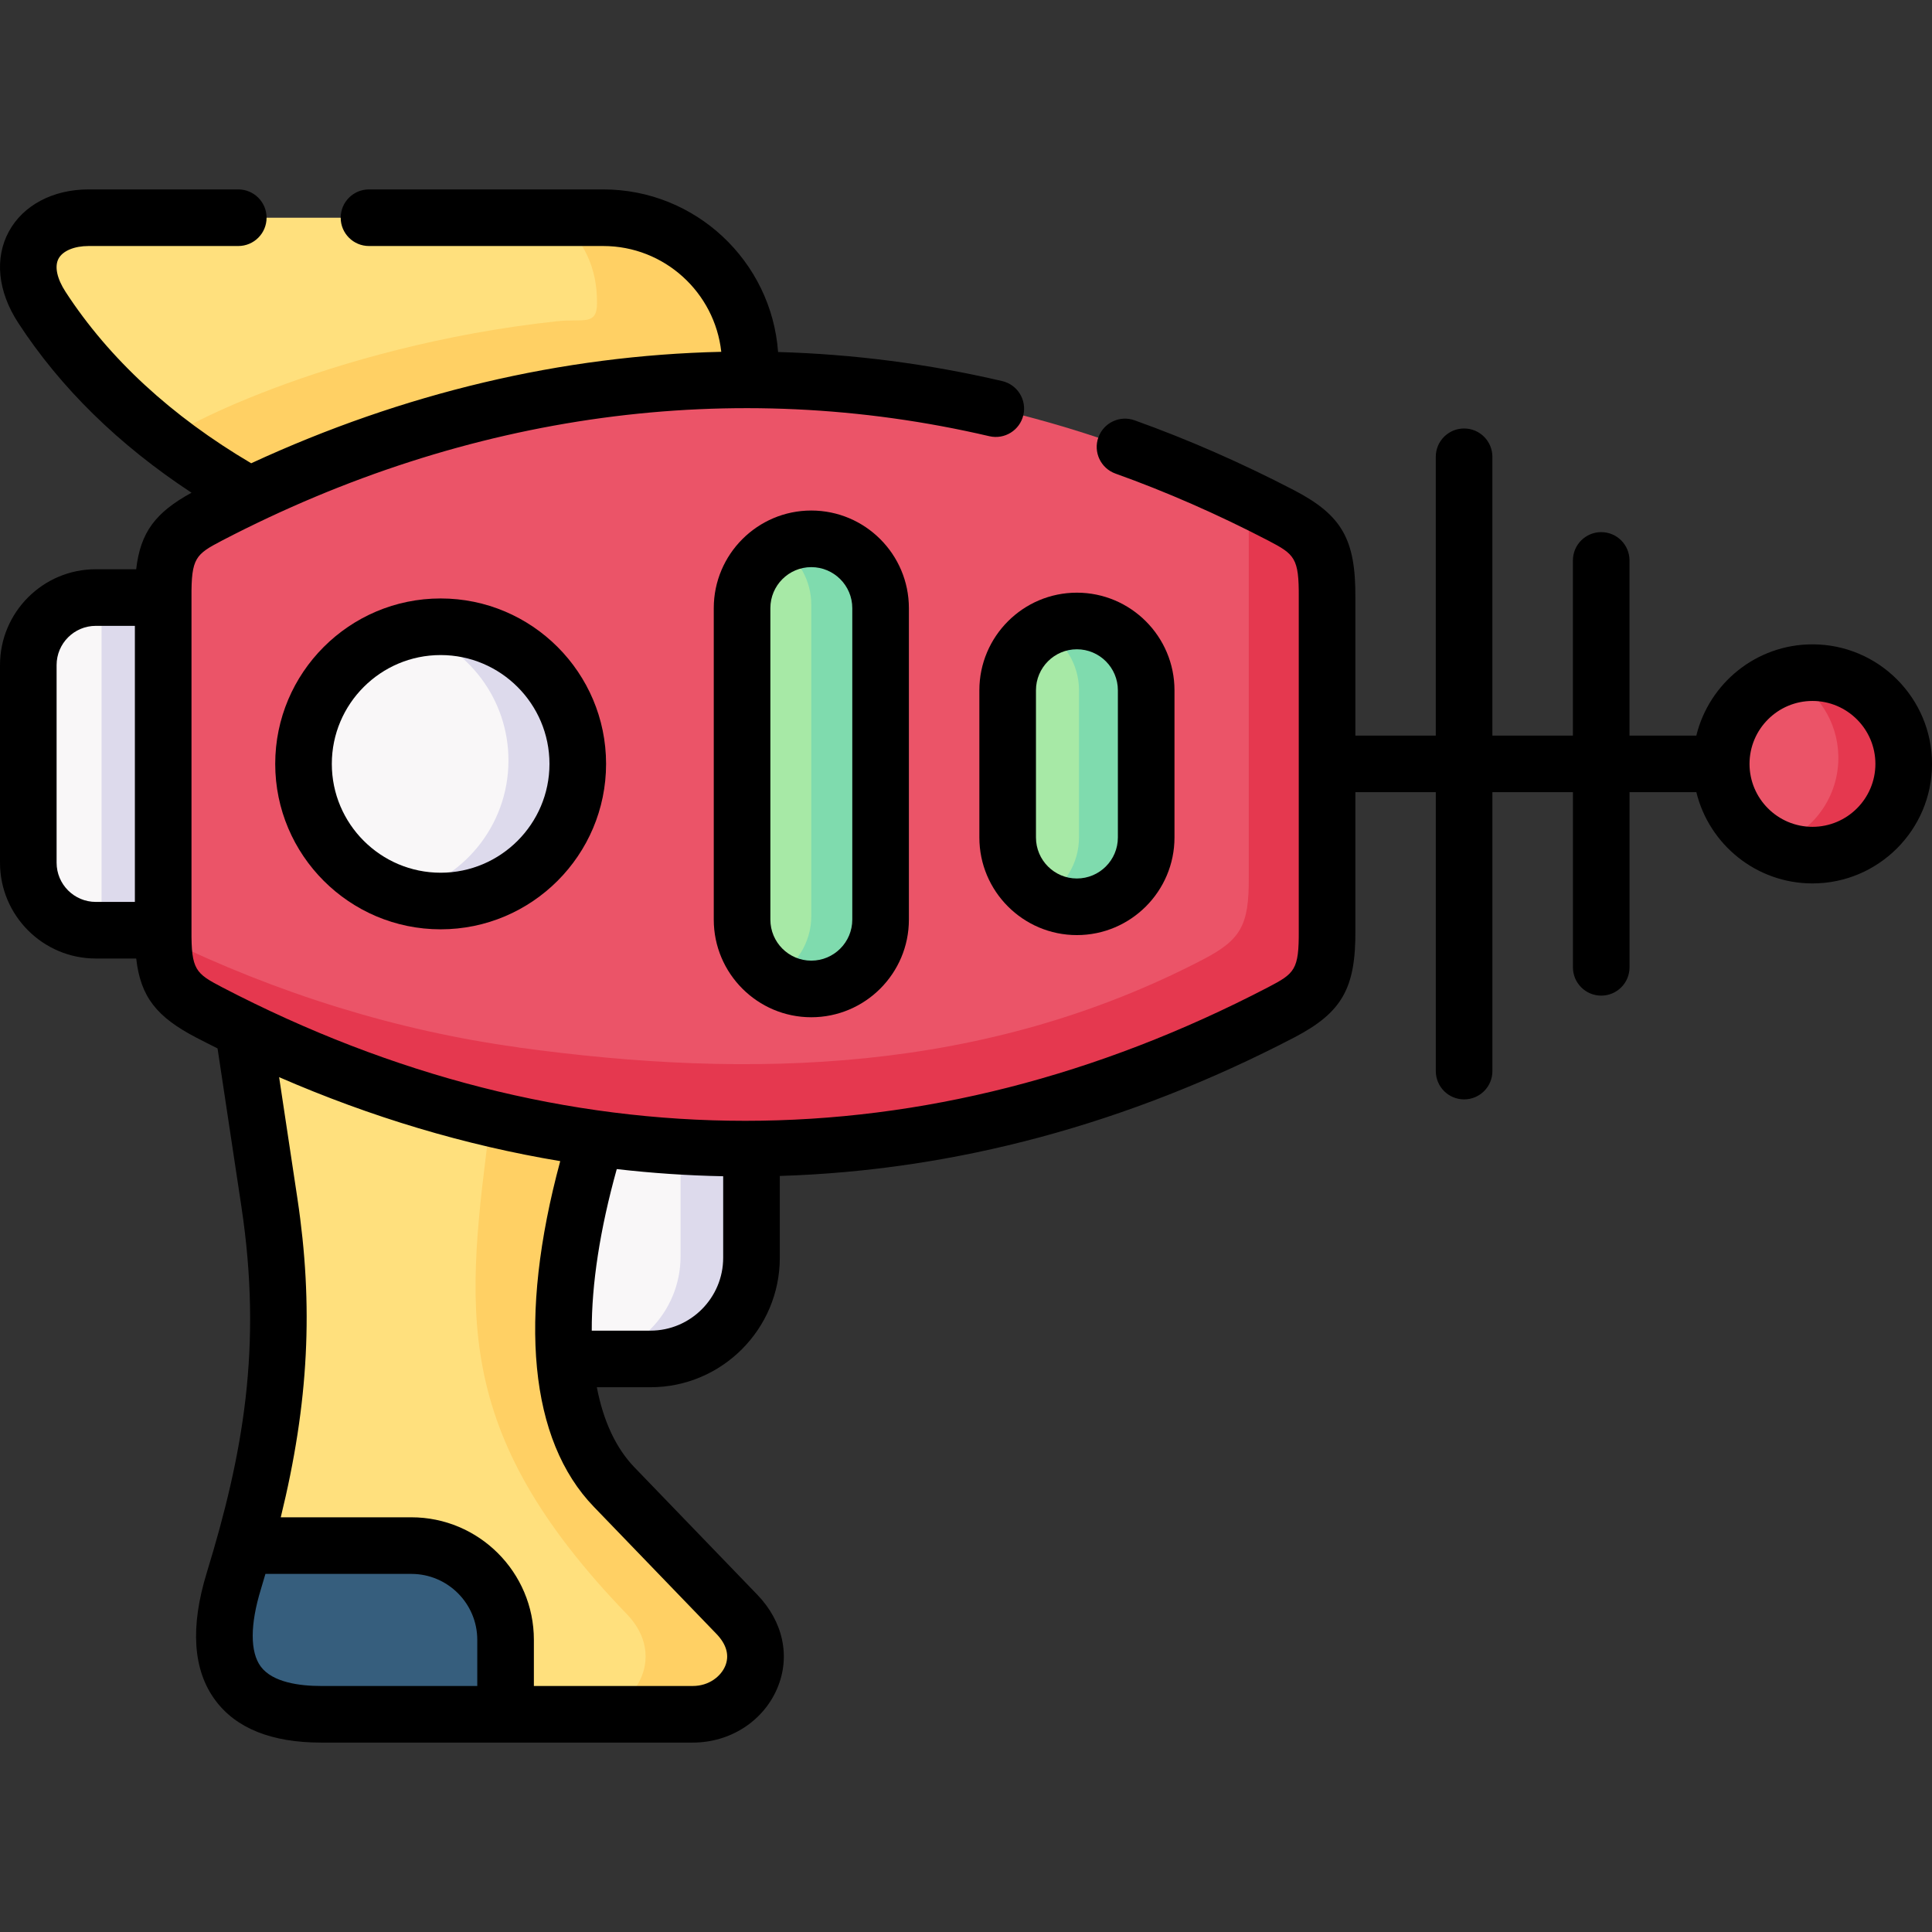 <svg id="Capa_1" enable-background="new 0 0 511.992 511.992" viewBox="0 0 511.992 511.992" xmlns="http://www.w3.org/2000/svg"><rect x="0" y="0" width="511.992" height="511.992" fill="#333333" stroke="none"/><g><g><path clip-rule="evenodd" d="m7.5 228.627c0 9.836 8.05 17.887 17.886 17.887h17.858l13.918-44.079-13.918-44.079h-17.858c-9.836 0-17.886 8.051-17.886 17.887z" fill="#f9f7f8" fill-rule="evenodd"/></g><g><path clip-rule="evenodd" d="m66.176 131.227c53.376 3.515 95.356-13.238 132.66-30.615v-3.912c0-21.459-17.546-39.005-38.976-39.005h-136.373c-13.323 0-20.919 10.63-12.387 23.755 13.578 20.864 32.825 37.22 55.076 49.777z" fill="#ffe07d" fill-rule="evenodd"/></g><g><path clip-rule="evenodd" d="m456.134 202.435c0 13.351 10.828 24.18 24.179 24.18 13.209 0 23.924-10.573 24.179-23.726v-.907c-.255-13.153-10.97-23.726-24.179-23.726-13.351-.001-24.179 10.827-24.179 24.179z" fill="#eb5468" fill-rule="evenodd"/></g><g><path clip-rule="evenodd" d="m64.702 409.594c28.601 16.356 28.63 21.005 69.278 44.703h49.606c13.521 0 22.79-14.995 11.679-26.504l-32.485-33.676c-7.71-7.965-11.99-19.644-13.096-33.988-1.276-16.555 1.644-36.624 8.362-58.565-20.126-35.292-52.27-42.832-93.571-28.744l6.916 45.865c5.018 33.308 1.843 60.436-6.689 90.909z" fill="#ffe07d" fill-rule="evenodd"/></g><g><path clip-rule="evenodd" d="m149.684 360.128h22.677c14.712 0 26.787-12.076 26.787-26.816v-29.027c-16.809-6.718-28.431-4.422-45.099-6.718-6.746 21.94-5.641 46.007-4.365 62.561z" fill="#f9f7f8" fill-rule="evenodd"/></g><g><path clip-rule="evenodd" d="m85.083 454.297h48.897v-19.729c0-13.748-11.253-24.974-24.973-24.974h-44.305c-.85 3.09-1.786 6.236-2.75 9.411-5.895 19.219-2.55 35.292 23.131 35.292z" fill="#365e7d" fill-rule="evenodd"/></g><g><path clip-rule="evenodd" d="m198.836 96.701c0-21.459-17.546-39.005-38.976-39.005h-11.225c6.038 6.86 9.581 12.756 9.581 22.564 0 6.208-3.657 4.11-10.658 4.876-60.972 6.576-104.994 30.36-103.208 31.72 6.86 5.273 14.173 10.035 21.827 14.372 43.256-20.637 87.958-30.841 132.66-30.615v-3.912z" fill="#ffd064" fill-rule="evenodd"/></g><g><path clip-rule="evenodd" d="m43.244 246.514v-44.079-44.08h-16.327v44.08 44.079z" fill="#dddaec" fill-rule="evenodd"/></g><g><path clip-rule="evenodd" d="m183.586 454.297c13.521 0 22.79-14.995 11.679-26.504l-32.485-33.676c-7.71-7.965-11.99-19.644-13.096-33.988-1.276-16.555 1.644-36.624 8.362-58.565-9.354-1.276-18.68-3.033-28.006-5.244-6.491 50.486-11.112 82.546 36.113 131.473 11.112 11.509 1.842 26.504-11.707 26.504z" fill="#ffd064" fill-rule="evenodd"/></g><g><path clip-rule="evenodd" d="m199.148 333.312v-29.027c-6.264.028-12.529-.142-18.793-.51v29.169c0 14.939-12.047 27.185-26.787 27.185h18.793c14.711-.001 26.787-12.076 26.787-26.817z" fill="#dddaec" fill-rule="evenodd"/></g><g><path clip-rule="evenodd" d="m504.492 201.981c-.255-13.153-10.97-23.726-24.179-23.726-2.296 0-4.479.312-6.576.907 7.852 3.884 13.266 11.906 13.436 21.232v.879c-.198 10.885-7.568 20.013-17.603 22.848 3.231 1.587 6.888 2.495 10.743 2.495 13.209 0 23.924-10.573 24.179-23.726z" fill="#e5384f" fill-rule="evenodd"/></g><g><path clip-rule="evenodd" d="m43.244 202.435v44.079c-.085 12.841 2.239 16.583 12.16 21.77 3.005 1.559 6.038 3.061 9.071 4.536 30.614 14.825 61.993 24.407 93.571 28.744 13.663 1.899 27.382 2.778 41.102 2.721 47.395-.283 94.789-12.303 140.37-36.001 9.921-5.187 12.246-8.929 12.16-21.77v-44.079-44.079c.085-12.813-2.239-16.583-12.16-21.77-45.666-23.755-93.145-35.745-140.682-35.972-44.702-.227-89.404 9.978-132.66 30.615-3.6 1.701-7.2 3.515-10.772 5.358-9.921 5.187-12.246 8.958-12.16 21.77v44.078z" fill="#eb5468" fill-rule="evenodd"/></g><g><path clip-rule="evenodd" d="m80.434 202.435c0 20.07 16.271 36.341 36.34 36.341s36.34-16.271 36.34-36.341-16.271-36.341-36.34-36.341-36.34 16.271-36.34 36.341z" fill="#f9f7f8" fill-rule="evenodd"/></g><g><path clip-rule="evenodd" d="m196.653 243.708c0 10.091 8.249 18.369 18.34 18.369 10.12 0 18.368-8.277 18.368-18.369v-82.546c0-10.092-8.249-18.369-18.368-18.369-10.091 0-18.34 8.277-18.34 18.369z" fill="#a7e9a6" fill-rule="evenodd"/></g><g><path clip-rule="evenodd" d="m267.037 221.937c0 10.091 8.249 18.369 18.34 18.369 10.12 0 18.368-8.277 18.368-18.369v-39.005c0-10.091-8.249-18.369-18.368-18.369-10.091 0-18.34 8.277-18.34 18.369z" fill="#a7e9a6" fill-rule="evenodd"/></g><g><path clip-rule="evenodd" d="m318.797 254.281c-57.883 30.104-119.592 31.805-181.472 23.301v-.028c-32.059-4.394-63.637-14.173-94.052-28.971.17 11.197 2.75 14.797 12.132 19.701 3.005 1.559 6.038 3.061 9.071 4.536 6.038 2.92 12.104 5.641 18.198 8.164.312.113.624.255.935.369 24.491 10.035 49.407 16.781 74.437 20.211 2.806.397 5.613.737 8.419 1.049 1.02.113 2.041.198 3.061.312 9.893.964 19.757 1.417 29.622 1.361 15.052-.113 30.104-1.361 45.099-3.827 32.23-5.273 64.176-15.988 95.271-32.174 9.921-5.187 12.246-8.929 12.16-21.77v-44.079-44.079c.085-12.813-2.239-16.583-12.16-21.77-2.863-1.474-5.726-2.92-8.589-4.309.028.68.028 1.361 0 2.098v98.137c.113 12.839-2.211 16.581-12.132 21.768z" fill="#e5384f" fill-rule="evenodd"/></g><g><path clip-rule="evenodd" d="m153.114 202.435c0-20.07-16.271-36.341-36.34-36.341-2.551 0-5.046.255-7.455.765 14.74 4.649 25.426 18.397 25.426 34.668 0 17.518-12.416 32.145-28.913 35.575 3.458 1.077 7.115 1.672 10.942 1.672 20.069.001 36.34-16.27 36.34-36.339z" fill="#dddaec" fill-rule="evenodd"/></g><g><path clip-rule="evenodd" d="m233.362 243.708v-82.546c0-10.092-8.249-18.369-18.368-18.369-3.005 0-5.868.765-8.39 2.069 5.046 3.26 8.39 8.958 8.39 15.392v82.546c0 7.058-4.053 13.238-9.949 16.299 2.863 1.871 6.293 2.976 9.949 2.976 10.119.002 18.368-8.276 18.368-18.367z" fill="#7fdbae" fill-rule="evenodd"/></g><g><path d="m480.313 170.755c-14.884 0-27.396 10.321-30.774 24.18h-17.709v-46.416c0-4.142-3.357-7.5-7.5-7.5s-7.5 3.358-7.5 7.5v46.416h-21.34v-73.884c0-4.142-3.357-7.5-7.5-7.5s-7.5 3.358-7.5 7.5v73.884h-21.311v-36.529c.103-15.463-3.528-21.848-16.202-28.475-13.963-7.258-28.2-13.499-42.317-18.549-3.899-1.396-8.192.635-9.588 4.535s.635 8.193 4.535 9.588c13.479 4.822 27.09 10.79 40.436 17.727 7.04 3.681 8.206 4.589 8.137 15.124v88.208c.069 10.485-1.097 11.394-8.124 15.068-45.34 23.598-91.963 35.395-138.597 35.393-46.623-.002-93.256-11.797-138.578-35.386-7.039-3.68-8.205-4.589-8.136-15.124v-88.208c-.069-10.485 1.097-11.394 8.121-15.067 65.191-33.913 135.499-43.472 203.32-27.64 4.031.94 8.067-1.565 9.009-5.599.941-4.034-1.565-8.067-5.599-9.008-19.664-4.59-39.519-7.143-59.399-7.706-1.755-24.053-21.859-43.09-46.337-43.09h-62.078c-4.143 0-7.5 3.358-7.5 7.5s3.357 7.5 7.5 7.5h62.078c16.184 0 29.55 12.292 31.281 28.038-42.133.946-84.185 10.87-124.573 29.535-21.137-12.474-37.678-27.733-49.18-45.406-2.307-3.549-2.986-6.77-1.865-8.837 1.115-2.054 4.167-3.33 7.965-3.33h39.656c4.143 0 7.5-3.358 7.5-7.5s-3.357-7.5-7.5-7.5h-39.657c-9.445 0-17.352 4.178-21.148 11.175-3.827 7.054-2.927 15.862 2.475 24.17 11.229 17.255 26.658 32.355 45.94 45.035-9.516 5.209-13.549 10.465-14.664 20.279h-10.704c-13.998-.001-25.386 11.388-25.386 25.386v52.385c0 13.999 11.388 25.387 25.386 25.387h10.706c1.165 10.224 5.473 15.498 15.85 20.923 1.898.988 3.801 1.949 5.706 2.898l6.328 41.967c5.61 37.261.382 65.729-9.192 97.003-4.417 14.397-3.66 25.752 2.251 33.749 5.515 7.46 14.951 11.243 28.049 11.243h98.503c9.891 0 18.679-5.648 22.391-14.39 3.566-8.402 1.579-17.682-5.313-24.822l-32.491-33.683c-4.967-5.137-8.303-12.352-10.012-21.274h14.201c18.906 0 34.287-15.394 34.287-34.316v-21.677c46.447-1.436 92.267-13.763 136.346-36.704 12.657-6.619 16.288-13.004 16.186-28.417v-36.58h21.311v73.912c0 4.142 3.357 7.5 7.5 7.5s7.5-3.358 7.5-7.5v-73.912h21.34v46.416c0 4.142 3.357 7.5 7.5 7.5s7.5-3.358 7.5-7.5v-46.416h17.709c3.378 13.859 15.89 24.18 30.774 24.18 17.468 0 31.68-14.212 31.68-31.68s-14.216-31.679-31.683-31.679zm-444.569 68.259h-10.358c-5.727 0-10.386-4.66-10.386-10.387v-52.385c0-5.727 4.659-10.387 10.386-10.387h10.358zm33.352 202.623c-2.844-3.848-2.834-11.104.029-20.437.425-1.389.812-2.74 1.214-4.106h38.667c9.635 0 17.474 7.839 17.474 17.474v12.229h-41.397c-5.553 0-12.835-.895-15.987-5.16zm120.773-8.635c2.693 2.79 3.488 5.744 2.3 8.543-1.109 2.614-4.194 5.251-8.583 5.251h-42.105v-12.229c0-17.906-14.567-32.474-32.474-32.474h-34.606c7.459-30.426 8.7-56.012 4.407-84.527l-4.842-32.114c24.425 10.629 49.32 18.057 74.5 22.253-11.253 41.613-8.162 73.954 8.917 91.617zm-17.509-80.374h-15.542c-.037-12.364 2.168-26.822 6.628-42.812 9.369 1.079 18.773 1.713 28.201 1.897v21.598c.001 10.652-8.652 19.317-19.287 19.317zm307.953-133.513c-9.196 0-16.679-7.483-16.679-16.68s7.482-16.68 16.679-16.68 16.68 7.482 16.68 16.68-7.483 16.68-16.68 16.68z"/><path d="m189.153 161.162v82.546c0 14.264 11.592 25.869 25.84 25.869 14.264 0 25.868-11.605 25.868-25.869v-82.546c0-14.264-11.604-25.869-25.868-25.869-14.248 0-25.84 11.604-25.84 25.869zm36.708 0v82.546c0 5.993-4.875 10.869-10.868 10.869-5.978 0-10.84-4.876-10.84-10.869v-82.546c0-5.993 4.862-10.869 10.84-10.869 5.993 0 10.868 4.875 10.868 10.869z"/><path d="m72.935 202.435c0 24.174 19.666 43.841 43.84 43.841 24.173 0 43.839-19.667 43.839-43.841s-19.666-43.841-43.839-43.841c-24.174 0-43.84 19.667-43.84 43.841zm72.678 0c0 15.903-12.938 28.841-28.839 28.841-15.902 0-28.84-12.938-28.84-28.841s12.938-28.841 28.84-28.841 28.839 12.938 28.839 28.841z"/></g><g><path clip-rule="evenodd" d="m303.745 221.937v-39.005c0-10.091-8.249-18.369-18.368-18.369-3.203 0-6.264.85-8.901 2.324 5.641 3.146 9.468 9.184 9.468 16.044v39.005c0 6.86-3.827 12.898-9.468 16.044 2.636 1.474 5.698 2.324 8.901 2.324 10.119.002 18.368-8.275 18.368-18.367z" fill="#7fdbae" fill-rule="evenodd"/></g><g><path d="m285.377 247.806c-14.248 0-25.84-11.604-25.84-25.869v-39.005c0-14.264 11.592-25.869 25.84-25.869 14.264 0 25.868 11.604 25.868 25.869v39.005c0 14.265-11.604 25.869-25.868 25.869zm0-75.742c-5.978 0-10.84 4.875-10.84 10.869v39.005c0 5.993 4.862 10.869 10.84 10.869 5.993 0 10.868-4.875 10.868-10.869v-39.005c0-5.994-4.875-10.869-10.868-10.869z"/></g></g></svg>
